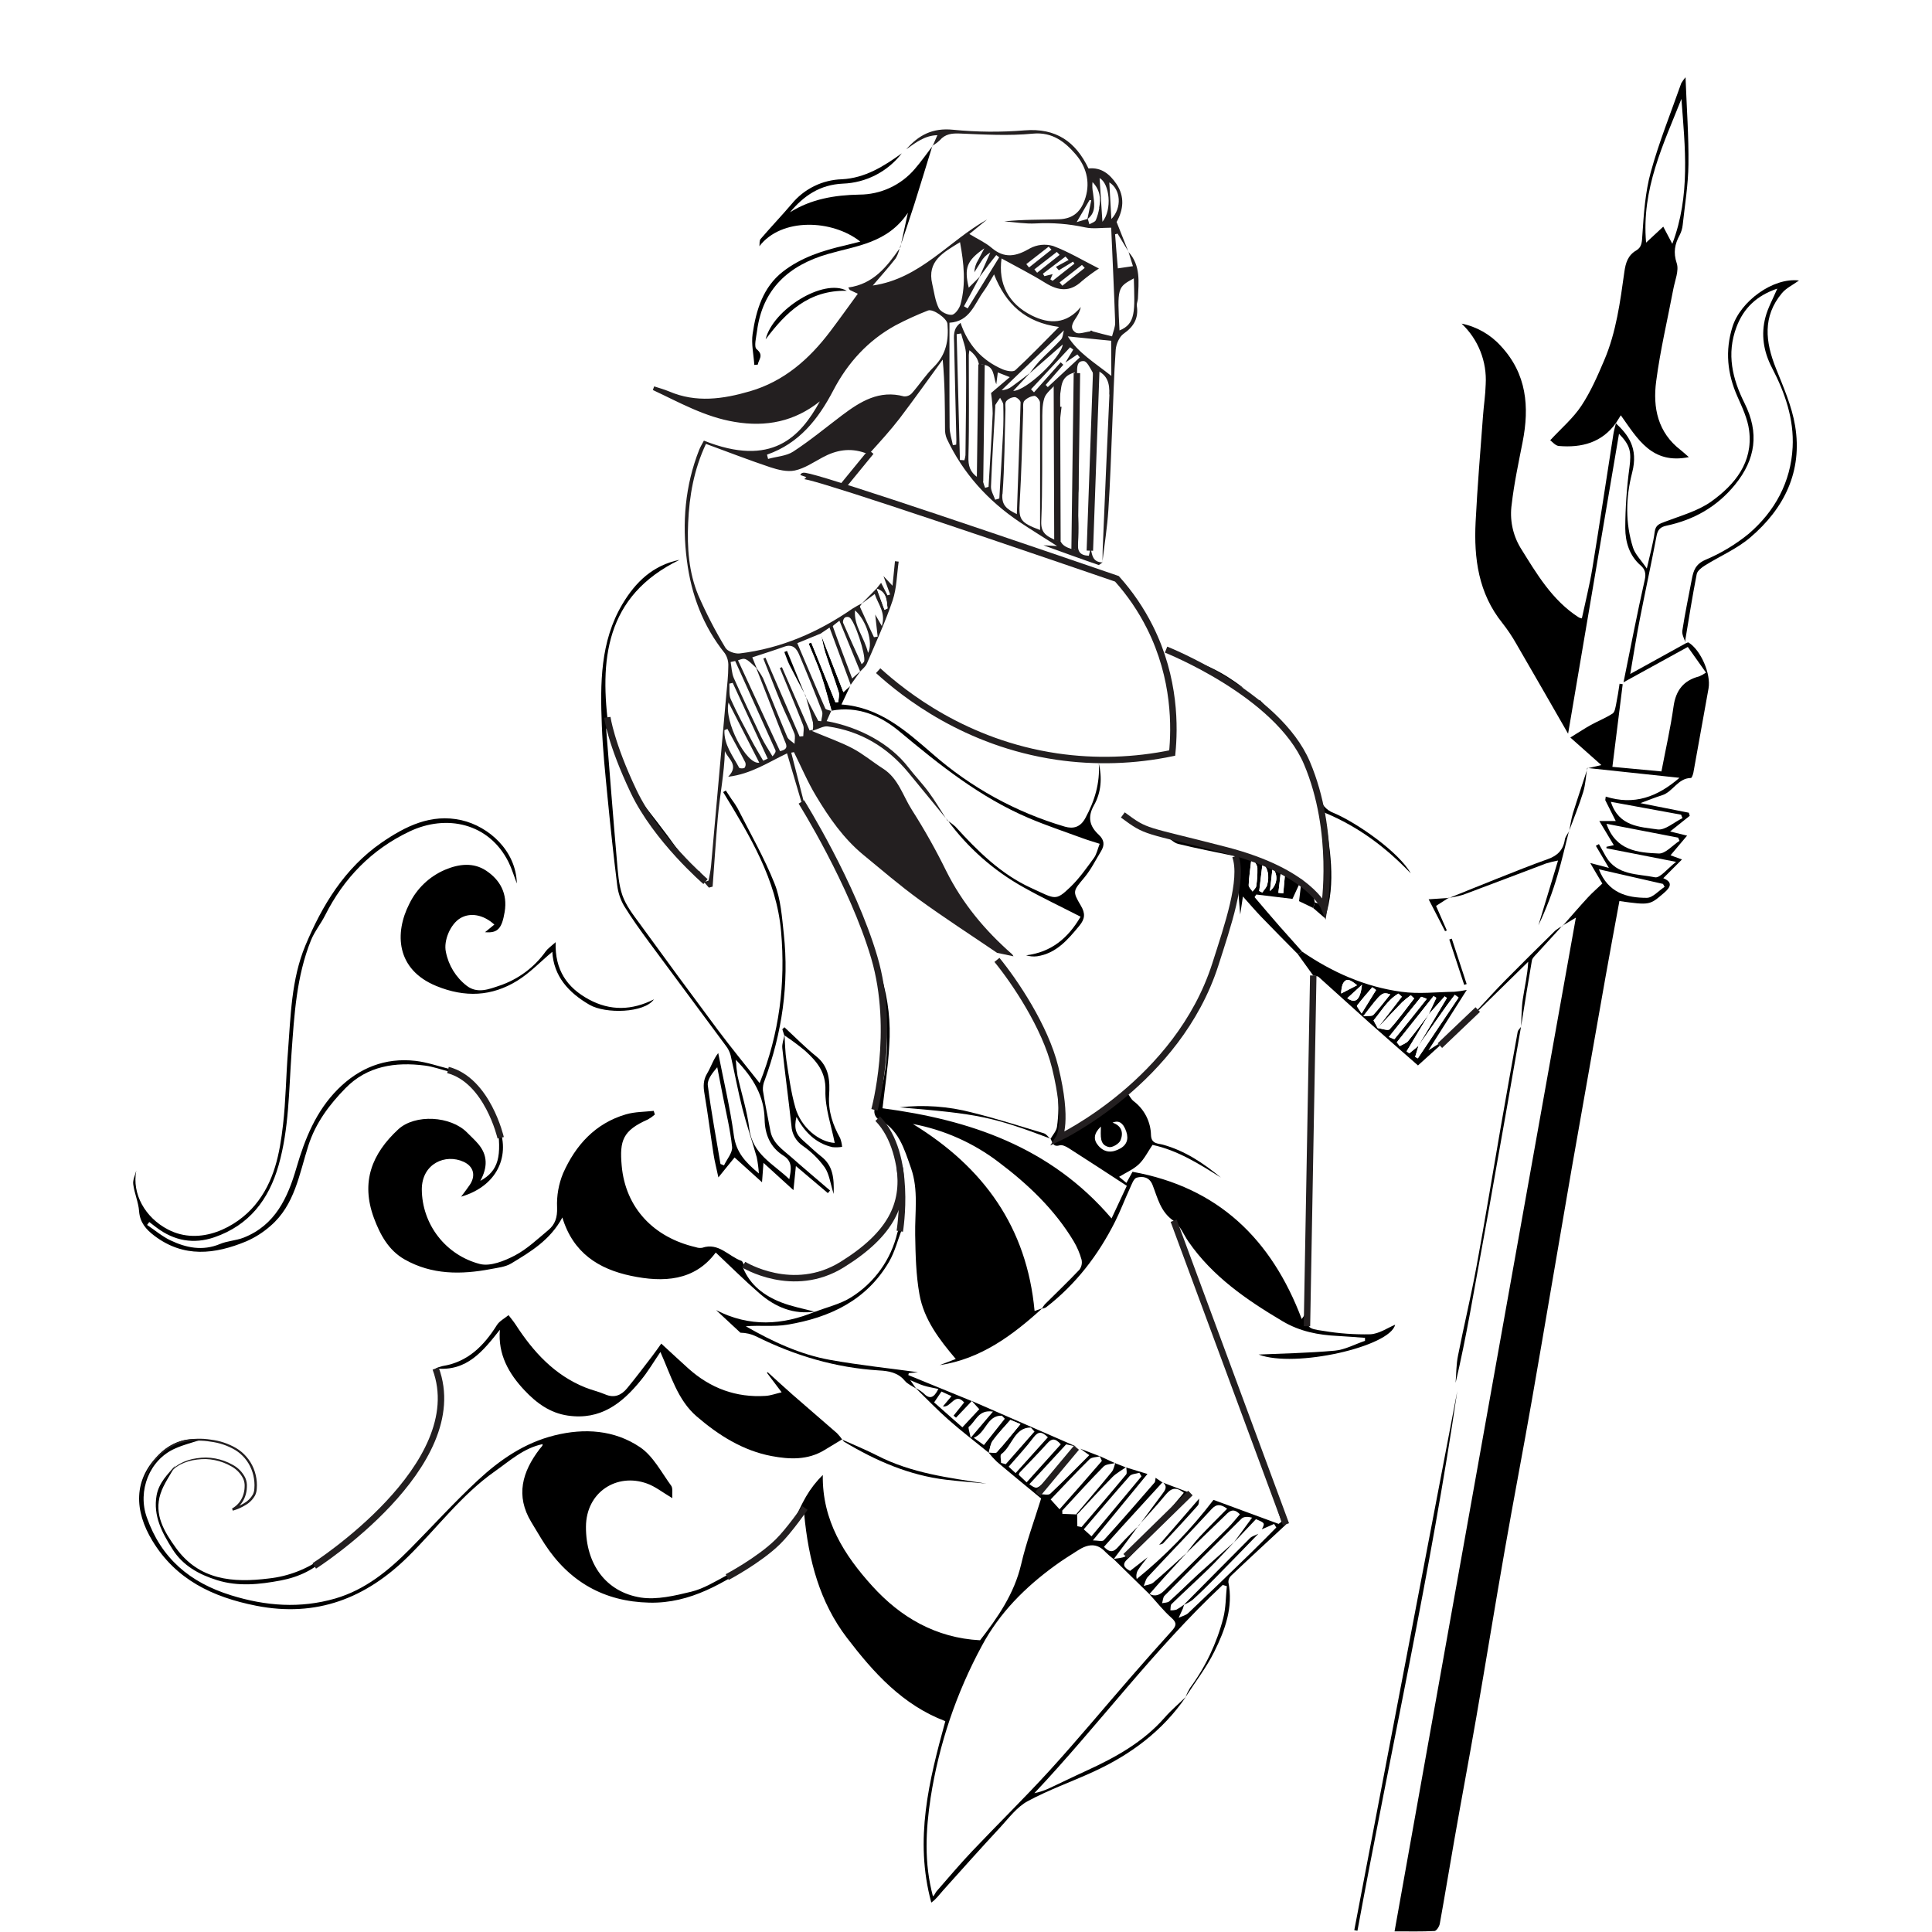 <svg width="300" height="300" viewBox="0 0 300 300" fill="none" xmlns="http://www.w3.org/2000/svg">
<rect width="300" height="300" fill="white"/>
<g clip-path="url(#clip0_358_258)">
<path d="M250.897 65.709C252.778 67.481 254.442 69.519 253.441 73.387C252.439 77.254 252.359 81.187 253.57 85.028C253.905 86.087 254.827 86.963 255.718 88.286C256.221 86.03 256.72 84.334 256.937 82.604C257.074 81.522 257.656 81.351 258.49 81.031C260.947 80.086 263.624 79.373 265.726 77.876C269.382 75.254 272.227 71.805 271.606 66.856C271.381 65.042 270.536 63.274 269.782 61.567C268.217 58.027 267.847 54.491 269.02 50.737C270.258 46.786 275.323 43.059 279.348 43.555C278.373 44.26 277.357 44.732 276.705 45.51C273.659 49.152 274.123 53.096 275.765 57.196C276.93 60.107 278.236 63.06 278.743 66.113C279.92 73.189 277.063 78.969 271.758 83.477C269.687 85.241 267.063 86.354 264.725 87.817C264.214 88.137 263.563 88.64 263.464 89.151C262.794 92.58 262.249 96.01 261.678 99.469C261.685 99.63 261.719 99.788 261.777 99.938C261.579 99.264 261.137 98.559 261.232 97.934C261.636 95.266 262.207 92.599 262.706 89.932C262.95 88.621 263.274 87.619 264.785 86.944C267.228 85.918 269.509 84.545 271.56 82.867C275.601 79.388 278.076 74.865 278.358 69.466C278.587 65.057 277.17 60.98 275.152 57.112C273.845 54.605 273.419 51.964 274.139 49.248C274.519 47.8 275.281 46.451 275.978 44.816C272.825 45.887 270.772 47.784 269.641 50.779C268.064 54.971 269.009 58.842 270.898 62.618C273.183 67.191 272.642 71.291 269.409 75.269C266.61 78.699 263.034 80.718 258.78 81.625C257.809 81.831 257.413 82.242 257.23 83.222C256.407 87.566 255.459 91.883 254.614 96.223C254.084 98.94 253.658 101.679 253.144 104.652L261.75 99.9C261.903 99.85 262.108 99.713 262.196 99.767C264.1 100.948 265.707 104.648 265.3 106.904C264.515 111.255 263.742 115.614 262.95 119.966C262.893 120.271 262.702 120.8 262.569 120.804C260.532 120.827 259.781 122.965 258.06 123.494C257.062 123.799 256.095 124.203 254.72 124.71L262.242 126.2C262.287 126.36 262.333 126.52 262.382 126.68L259.336 129.111L261.971 129.759L259.397 132.807L261.175 133.459L258.273 136.366C259.713 136.961 259.5 137.704 258.384 138.652C256.16 140.558 256.19 140.577 251.46 139.918C250.733 143.873 249.99 147.836 249.286 151.806C247.534 161.668 245.792 171.533 244.061 181.402C241.985 193.355 239.982 205.32 237.895 217.27C236.532 225.066 235.031 232.839 233.668 240.636C232.145 249.304 230.743 257.992 229.239 266.661C228.131 273.047 226.927 279.415 225.811 285.793C225.05 290.103 224.349 294.42 223.568 298.726C223.492 299.153 223.05 299.831 222.75 299.846C220.769 299.949 218.778 299.9 216.546 299.9C225.93 247.441 235.271 195.204 244.701 142.49L242.61 143.743L242.64 143.778C243.943 142.303 245.222 140.813 246.551 139.369C247.256 138.607 248.048 137.925 248.81 137.197C248.212 136.179 247.667 135.292 246.925 134.004L249.827 134.766C249.122 133.569 248.459 132.457 247.801 131.336L248.28 131.07C248.661 131.717 248.993 132.369 249.366 133.009C251.087 135.955 254.317 135.676 256.982 136.225C257.771 136.389 258.909 134.869 260.265 133.832L249.45 131.717C249.45 131.641 249.45 131.565 249.45 131.489L250.592 131.241C249.884 130.06 249.194 128.905 248.341 127.488H250.893C250.31 126.345 249.788 125.285 249.263 124.245C249.29 124.062 249.312 123.864 249.339 123.696C253.753 125.08 257.336 123.761 260.787 120.778C255.775 120.24 251.129 119.741 246.487 119.253L246.532 119.295L248.654 118.8L243.84 114.521C245.321 113.61 246.167 113.046 247.05 112.558C248.159 111.953 249.335 111.488 250.402 110.798C250.756 110.565 250.843 109.845 250.954 109.327C251.167 108.279 251.335 107.22 251.487 106.168L251.971 106.244C251.445 110.436 250.923 114.65 250.371 119.074L257.988 119.787C258.628 116.415 259.393 113.084 259.865 109.716C260.216 107.197 261.411 105.661 263.845 105.029C264.217 104.87 264.572 104.674 264.904 104.442L262.082 100.456L252.1 105.947C253.216 100.46 254.225 95.209 255.402 90C255.627 89.002 255.402 88.37 254.785 87.825C252.995 86.281 252.386 84.155 252.37 82.014C252.38 78.859 252.598 75.709 253.022 72.583C253.326 70.167 253.182 69.188 251.399 67.355L243.493 113.93C240.702 109.079 238.086 104.492 235.427 99.93C234.797 98.819 234.084 97.757 233.295 96.753C229.57 92.13 228.85 86.701 229.132 81.053C229.406 75.574 229.871 70.106 230.275 64.634C230.393 62.977 230.656 61.327 230.698 59.681C230.801 57.93 230.52 56.178 229.873 54.549C229.226 52.919 228.23 51.452 226.954 50.25C229.305 50.724 231.441 51.943 233.047 53.725C237.073 58.046 237.511 63.16 236.429 68.643C235.801 71.847 235.111 75.052 234.738 78.291C234.401 80.621 234.873 82.996 236.075 85.02C238.596 89.067 241.003 93.213 245.169 95.884C245.317 95.948 245.471 95.995 245.63 96.025C246.182 93.438 246.829 90.877 247.256 88.282C248.398 81.339 249.43 74.377 250.523 67.427C250.615 66.837 250.794 66.257 250.935 65.674L250.897 65.709ZM249.453 127.918C250.916 132.11 254.336 132.388 257.557 132.533C258.605 132.582 259.713 131.26 260.794 130.563L260.577 130.067L249.453 127.918ZM250.131 124.508C251.377 128.364 254.644 128.391 257.367 128.791C258.551 128.966 259.949 127.671 261.251 127.042L261.042 126.505L250.131 124.508ZM248.273 134.983C249.708 138.652 252.603 139.415 255.707 139.415C256.628 139.415 257.557 138.309 258.483 137.711L258.231 137.254L248.273 134.983Z" fill="black"/>
<path d="M202.981 203.609C202.916 206.189 202.939 206.303 205.483 206.658C207.893 207.065 210.336 207.243 212.779 207.187C214.158 207.119 215.491 206.17 216.633 205.705C215.872 209.104 201.05 212.48 195.44 210.331C198.772 210.179 203.038 210.11 207.276 209.729C208.868 209.584 210.399 208.723 211.957 208.205V207.74C210.544 207.641 209.135 207.519 207.726 207.446C204.702 207.298 201.861 206.761 199.157 205.16C193.574 201.845 188.303 198.233 184.541 192.799C183.779 191.702 183.261 190.273 182.237 189.572C180.184 188.169 179.758 186.001 178.962 183.985C178.474 182.755 177.438 182.614 176.509 182.865C176.033 182.991 175.725 183.928 175.439 184.542C174.651 186.245 173.992 188.013 173.154 189.686C170.534 194.895 167.061 199.433 162.403 203.022C162.208 203.12 161.998 203.184 161.782 203.213C161.91 202.978 162.059 202.756 162.228 202.55C164.026 200.759 165.865 199.006 167.609 197.162C167.774 196.942 167.89 196.689 167.947 196.42C168.005 196.15 168.004 195.872 167.944 195.604C167.663 194.596 167.25 193.629 166.714 192.73C163.748 187.8 159.65 183.909 155.103 180.48C151.178 177.477 146.603 175.438 141.747 174.528C152.764 181.261 159.459 190.604 160.648 203.567L161.847 203.152C157.232 207.344 152.326 211.017 145.902 211.981L148.412 211.021C145.864 208.022 143.461 204.882 142.771 200.98C142.231 197.958 142.162 194.834 142.109 191.751C142.044 188.28 142.653 184.759 141.458 181.379C140.41 178.407 139.553 175.259 136.297 173.728C136.102 173.564 135.952 173.352 135.862 173.113C135.772 172.874 135.745 172.616 135.783 172.364C138.422 165.939 137.977 159.366 136.831 152.747C136.831 152.437 136.857 152.127 136.907 151.821C137.931 155.223 138.33 158.783 138.083 162.327C137.916 165.642 137.387 168.938 137.036 172.093C150.441 173.865 163.077 178.03 172.602 189.198L174.971 184.134C171.943 182.164 168.95 180.198 165.93 178.274C165.526 178.014 164.928 177.732 164.536 177.847C163.508 178.152 163.447 177.382 163.138 176.841L163.104 176.879C163.454 176.246 164.029 175.644 164.125 174.974C164.665 171.255 164.163 167.612 163.005 164.053C162.597 162.867 162.255 161.66 161.98 160.437C164.193 165.52 165.332 170.786 164.429 176.711C168.698 175.107 171.81 172.139 175.016 169.643C175.397 170.169 175.637 170.691 176.041 170.996C176.861 171.616 177.529 172.415 177.994 173.332C178.459 174.249 178.709 175.26 178.726 176.288C178.794 177.652 179.822 177.534 180.576 177.744C184.004 178.689 186.875 180.621 189.587 182.854C186.228 180.75 182.884 178.624 178.962 177.778C178.234 178.845 177.693 179.973 176.844 180.781C175.995 181.589 174.837 182.08 173.771 182.736L174.913 183.677L175.854 181.954C189.153 184.351 197.447 192.41 202.131 204.817M170.945 174.928C169.822 176.014 169.742 176.959 170.542 177.892C171.528 179.036 172.724 179.036 173.969 178.327C175.214 177.618 175.26 176.49 174.731 175.317C174.369 174.494 173.82 173.88 172.754 174.326C174.22 174.814 174.464 175.942 173.992 177.069C173.771 177.599 172.743 178.213 172.217 178.117C170.679 177.801 170.945 176.376 170.945 174.928Z" fill="black"/>
<path d="M174.834 227.859L178.177 228.876L169.704 239.191C170.412 239.191 171.17 239.412 171.406 239.157C174.072 236.219 176.681 233.209 179.286 230.206C179.4 230.077 179.369 229.825 179.442 229.471L180.497 230.187L180.527 230.153C178.455 232.424 176.384 234.694 174.312 236.962C173.333 238.037 172.377 239.126 171.425 240.19C172.64 241.493 173.242 240.643 173.943 239.858C174.872 238.822 175.885 237.858 176.864 236.863L176.833 236.833C176.452 237.351 176.09 237.869 175.71 238.38C174.784 239.626 173.859 240.864 172.93 242.106C172.49 241.769 172.072 241.405 171.677 241.016C170.328 239.523 168.885 239.774 167.392 240.734C166.189 241.497 164.966 242.259 163.809 243.108C159.185 246.465 155.202 250.455 152.487 255.515C148.496 262.876 145.798 270.867 144.508 279.14C143.747 284.174 143.472 289.234 144.866 294.454C145.137 294.279 145.217 293.936 145.418 293.692C147.243 291.604 149.033 289.478 150.94 287.466C154.943 283.24 159.113 279.171 163.028 274.872C167.316 270.163 171.383 265.259 175.565 260.454C177.675 258.028 179.807 255.621 181.963 253.233C182.637 252.471 182.804 252.013 181.906 251.217C180.638 250.097 179.579 248.736 178.429 247.479C179.381 248.012 180.12 247.65 180.817 246.961C184.107 243.714 187.412 240.483 190.695 237.225C191.35 236.577 191.914 235.842 192.527 235.141C191.385 233.94 190.726 234.863 190.082 235.476C188.102 237.381 186.156 239.286 184.194 241.192C184.876 240.346 185.508 239.458 186.247 238.669C187.63 237.195 189.073 235.773 190.554 234.268C189.557 233.575 188.921 233.479 188.121 234.344C184.857 237.888 181.502 241.352 178.219 244.88C177.892 245.227 177.8 245.799 177.599 246.263C178.105 246.096 178.718 246.054 179.095 245.734C180.851 244.24 182.545 242.685 184.259 241.131C183.117 242.377 181.974 243.619 180.832 244.873C180.04 245.749 179.263 246.641 178.478 247.54L172.907 242.08C173.539 241.954 174.232 241.95 174.784 241.668C175.513 241.234 176.206 240.742 176.856 240.197L176.825 240.17C176.25 240.803 175.725 241.485 175.096 242.076C174.179 242.91 174.518 243.409 175.477 243.928L178.196 241.82C177.701 242.464 177.168 243.085 176.726 243.764C176.596 243.974 176.51 244.208 176.473 244.452C176.437 244.697 176.45 244.946 176.513 245.185C180.961 241.579 184.962 237.455 188.433 232.9L198.544 236.627L198.99 236.295C197.916 232.962 196.841 229.627 195.764 226.289L195.726 226.327C195.932 226.449 196.267 226.529 196.328 226.708C197.47 230.031 198.571 233.369 199.69 236.722C196.868 239.344 193.978 242 191.152 244.686C191.018 244.812 190.913 244.964 190.842 245.134C190.771 245.303 190.737 245.485 190.741 245.669C191.529 249.575 190.219 253.103 188.563 256.456C187.329 258.948 185.588 261.193 184.073 263.548C184.268 263.047 184.507 262.564 184.785 262.104C187.188 258.842 188.944 255.149 189.956 251.225C190.356 249.636 190.337 247.944 190.501 246.298L189.861 246.111C179.228 256.064 170.61 267.831 160.617 278.443C161.413 278.282 162.187 278.026 162.921 277.681C164.826 276.797 166.707 275.863 168.634 274.987C173.181 272.906 177.511 270.528 180.87 266.684C181.868 265.541 183.048 264.55 184.145 263.487C180.5 268.821 175.515 272.498 169.715 275.147C166.345 276.69 162.822 277.932 159.574 279.689C157.933 280.577 156.687 282.249 155.385 283.671C152.369 286.921 149.413 290.225 146.454 293.525C145.872 294.172 145.38 294.9 144.611 295.43C141.945 285.633 144.268 276.442 146.789 267.263C140.152 264.752 135.631 259.714 131.503 254.307C127.314 248.809 125.547 242.354 124.861 234.977L122.34 238.14L121.959 237.785C122.442 237.217 122.888 236.617 123.292 235.99C123.959 234.809 124.477 233.544 125.166 232.378C125.88 231.153 126.754 230.028 127.763 229.033C127.653 236.116 131.099 241.485 135.456 246.29C139.813 251.095 145.281 254.338 152.186 254.7C154.897 251.194 157.491 247.509 158.568 242.887C159.364 239.458 160.598 236.139 161.665 232.683C159.288 230.713 157.019 228.872 154.783 226.967C154.316 226.518 153.88 226.037 153.481 225.527C153.926 225.527 154.581 225.721 154.787 225.5C156.032 224.144 157.171 222.696 158.466 221.137L156.908 220.489C155.937 221.61 154.973 222.6 154.17 223.705C153.789 224.216 153.74 224.952 153.542 225.588C151.447 223.885 149.303 222.242 147.281 220.459C145.51 218.904 143.884 217.19 142.189 215.543C142.61 215.75 143.005 216.006 143.366 216.306C144.325 217.312 144.996 217.129 145.708 215.677C144.87 215.49 144.158 215.38 143.476 215.17C142.795 214.96 142.219 214.671 141.344 214.313L142.246 215.608C141.652 215.227 140.921 214.926 140.491 214.4C139.424 213.101 137.939 212.876 136.484 212.8C129.744 212.381 123.433 210.514 117.408 207.511C116.648 207.145 115.815 206.951 114.971 206.943L111.193 203.43C116.373 206.097 121.476 205.789 126.617 203.655L126.575 203.689C128.453 202.958 130.498 202.5 132.166 201.445C135.782 199.185 138.36 195.587 139.337 191.435C139.406 191.229 139.49 191.03 139.588 190.836L140.011 190.985C139.375 192.631 138.941 194.395 138.065 195.901C134.557 201.932 128.83 204.607 122.26 205.697C120.177 206.044 117.987 205.754 115.809 205.945C119.964 208.319 124.252 210.338 128.94 211.173C133.628 212.007 138.305 212.491 142.539 213.078L141.115 213.223L141.043 213.524L150.899 217.559L148.45 220.135L148.069 219.823L149.714 217.773C148.244 216.123 147.681 218.634 146.416 218.386C146.885 217.83 147.281 217.357 147.749 216.793L146.192 216.077L145.049 217.765L149.436 221.633L152.064 218.817C151.546 218.249 151.222 217.898 150.902 217.544L167.095 224.605L165.553 224.277L159.84 230.465C160.88 231.227 161.029 231.208 162.053 230.229L166.12 226.369L161.17 231.993C162.011 231.993 162.765 232.226 163.074 231.955C165.111 230.05 167.05 228.049 169.148 225.954L167.746 224.955L170.812 226.137C170.256 226.281 169.529 226.247 169.175 226.598C167.137 228.602 165.191 230.698 163.146 232.835L164.525 234.36C166.81 231.78 168.954 229.356 171.063 226.895C171.151 226.796 170.865 226.373 170.751 226.098L173.177 227.215L173.23 227.169C172.594 227.344 171.757 227.318 171.357 227.726C169.159 229.947 167.069 232.271 164.944 234.565L164.963 235.072L167.16 235.156L167.259 235.251L167.289 236.993L167.948 237.115C170.26 234.405 172.587 231.707 174.86 228.964C175.051 228.735 174.891 228.202 174.895 227.821L174.834 227.859ZM183.871 249.156C183.82 249.36 183.757 249.561 183.684 249.758C183.475 250.245 183.242 250.725 183.022 251.209C183.536 250.962 184.164 250.828 184.545 250.447C187.845 247.323 191.122 244.174 194.374 241.001C195.657 239.759 196.903 238.471 198.182 237.191L197.84 236.638L195.935 237.473C196.438 236.497 196.438 236.497 195.025 235.895L191.598 239.515C192.54 238.227 193.482 236.942 194.424 235.659C193.772 235.487 193.117 235.487 192.786 235.815C188.769 239.77 184.785 243.759 180.832 247.78C180.573 248.039 180.573 248.542 180.451 248.946C180.832 248.855 181.312 248.881 181.567 248.653C183.09 247.292 184.53 245.852 186.038 244.461C187.892 242.765 189.781 241.108 191.651 239.435C190.33 240.83 189.046 242.266 187.675 243.608C185.771 245.463 183.814 247.235 181.917 249.079C181.723 249.266 181.788 249.72 181.734 250.051C182.058 250.067 182.383 250.028 182.694 249.937C183.106 249.708 183.5 249.447 183.871 249.156ZM169.487 238.559L177.248 229.246L176.917 228.693C176.407 228.853 175.721 228.857 175.416 229.196C173.013 231.902 170.683 234.672 168.287 237.473L169.487 238.559ZM159.414 230.176C161.272 228.11 163.013 226.178 164.719 224.277C163.82 223.248 163.276 223.385 162.636 224.102C161.234 225.66 159.76 227.15 158.321 228.674C158.259 228.778 158.214 228.892 158.188 229.01L159.414 230.176ZM157.704 228.743L162.716 223.176C161.718 222.208 161.192 222.299 160.507 223.176C159.319 224.75 157.967 226.198 156.626 227.748L157.704 228.743ZM155.446 227.158L156.173 227.36L160.636 222.292L160.073 221.663C157.491 221.633 157.152 224.601 155.476 225.794C155.255 225.954 155.446 226.693 155.446 227.162V227.158ZM152.78 224.388C153.903 222.97 154.962 221.636 156.025 220.303L155.579 219.83C153.26 219.727 153.111 222.517 151.203 223.26L152.78 224.388ZM154.189 219.194C151.881 218.836 151.504 220.749 150.445 221.541C150.278 221.667 150.575 222.414 150.727 223.267L154.189 219.194Z" fill="black"/>
<path d="M115.379 196.861C116.498 199.597 118.692 201.209 121.308 202.234C122.995 202.893 124.808 203.221 126.571 203.693L126.617 203.655C123.254 204.177 120.406 202.977 117.938 200.843C115.611 198.827 113.433 196.651 111.14 194.491C107.857 198.93 103.005 199.166 97.986 198.111C92.967 197.055 88.98 194.552 87.323 189.049C85.449 192.555 82.372 194.384 79.379 196.19C78.476 196.735 77.288 196.853 76.214 197.059C71.602 197.939 67.048 197.962 62.824 195.562C60.326 194.144 59.016 191.698 58.06 189.126C55.977 183.479 57.797 179.119 61.826 175.378C64.447 172.943 70.01 173.282 72.539 175.869C73.118 176.464 73.743 177.012 74.276 177.652C75.738 179.379 75.734 181.269 74.58 183.368C77.41 181.802 77.989 179.6 77.159 174.322C79.367 178.685 77.772 184.008 71.602 185.822C72.17 185.06 72.581 184.526 72.951 183.978C73.906 182.556 73.556 181.124 71.998 180.407C69.165 179.104 65.524 180.678 65.498 184.656C65.507 187.319 66.397 189.903 68.03 192.005C69.663 194.107 71.947 195.608 74.523 196.274C76.13 196.682 78.301 195.809 79.923 194.963C81.828 193.969 83.465 192.403 85.148 191.004C86.211 190.124 86.558 189.019 86.504 187.514C86.422 185.688 86.742 183.867 87.441 182.179C89.376 177.816 92.438 174.429 97.198 173.034C98.573 172.634 100.069 172.653 101.509 172.497L101.684 173.065C101.354 173.355 100.994 173.611 100.61 173.827C96.703 175.549 96.189 177.1 96.535 180.994C97.118 187.571 101.513 192.159 108.051 193.664C108.367 193.779 108.707 193.811 109.038 193.755C111.593 192.887 113.113 195.07 115.131 195.79C115.291 195.847 115.367 196.141 115.481 196.32C115.436 196.529 115.405 196.697 115.379 196.861Z" fill="black"/>
<path d="M104.399 232.633C102.846 231.715 101.715 230.793 100.42 230.347C95.8 228.697 91.013 231.658 90.987 237.076C90.96 242.861 94.068 247.201 99.498 248.066C102.008 248.447 104.784 247.78 107.336 247.159C109.24 246.698 110.992 245.608 112.747 244.674C114.503 243.741 116.175 242.666 118.105 241.519C117.858 241.923 117.77 242.243 117.565 242.381C112.443 245.741 107.259 249.018 100.808 248.858C93.82 248.698 88.401 245.619 84.581 239.759C83.858 238.646 83.191 237.473 82.502 236.356C80.011 232.241 81.1 228.533 83.793 225.009C83.926 224.833 84.078 224.673 84.212 224.502C84.241 224.417 84.26 224.329 84.269 224.239C81.302 224.852 79.169 226.834 76.858 228.457C71.633 232.134 67.851 237.286 63.358 241.718C56.819 248.165 49.149 251.187 39.777 249.338C33.021 248.005 27.297 245.273 23.652 239.233C20.899 234.676 20.545 229.722 24.913 225.634C26.627 224.022 28.843 223.168 31.208 223.561C29.932 223.987 28.515 224.323 27.198 224.921C23.184 226.674 21.325 231.506 22.803 235.64C25.05 241.992 29.487 245.734 35.877 247.715C41.288 249.396 46.609 249.784 52.039 248.222C56.697 246.869 60.334 243.886 63.681 240.506C67.189 236.958 70.536 233.266 74.192 229.863C77.62 226.681 81.428 224.048 86.104 222.886C90.781 221.724 95.408 222.044 99.376 224.715C101.418 226.087 102.697 228.617 104.22 230.698C104.51 231.094 104.342 231.826 104.399 232.633Z" fill="black"/>
<path d="M250.946 65.655C248.745 68.738 245.596 69.553 242.05 69.252C241.517 69.206 241.03 68.585 240.717 68.364C242.458 66.478 244.289 64.935 245.569 62.988C247.016 60.804 248.083 58.339 249.115 55.912C250.977 51.541 251.579 46.858 252.234 42.194C252.428 40.822 252.778 39.641 254.084 38.883C254.968 38.368 254.956 37.538 255.025 36.516C255.246 33.236 255.463 29.882 256.327 26.731C257.611 22.052 259.45 17.521 261.061 12.93C261.257 12.599 261.48 12.286 261.728 11.992C261.91 16.835 262.234 21.183 262.181 25.523C262.147 28.659 261.629 31.791 261.29 34.92C261.235 35.471 261.076 36.006 260.821 36.497C260.06 37.907 259.801 39.191 260.36 40.872C260.741 42.015 260.086 43.539 259.835 44.873C258.932 49.655 257.794 54.399 257.169 59.219C256.628 63.3 257.417 67.175 261.004 69.911C261.339 70.17 261.644 70.464 262.242 70.982C256.495 72.148 254.282 68.139 251.678 64.485C251.358 65 251.137 65.35 250.916 65.701L250.946 65.655ZM261.088 15.357C258.3 22.433 254.869 29.315 255.604 37.675L258.27 35.194L259.675 37.861C262.512 30.374 261.655 22.863 261.088 15.353V15.357Z" fill="black"/>
<path d="M130.779 223.496C129.861 224.052 128.944 224.597 128.033 225.157C125.444 226.746 122.607 226.621 119.83 226.099C115.356 225.26 111.57 222.856 108.192 219.952C105.214 217.395 104.178 213.574 102.548 209.938C101.524 211.436 100.618 212.987 99.502 214.339C96.604 217.91 93.256 220.547 88.195 219.815C85.381 219.411 83.282 217.834 81.458 215.902C79.002 213.303 77.292 210.304 77.623 206.479C75.045 209.736 72.516 213.021 67.642 212.488C67.985 212.336 68.34 212.215 68.704 212.126C72.65 211.493 75.136 208.974 77.155 205.762C77.558 205.122 78.35 204.722 78.964 204.215C79.344 204.714 79.748 205.191 80.087 205.713C82.818 209.923 86.1 213.524 90.884 215.448C91.897 215.856 92.978 216.092 93.98 216.523C95.404 217.136 96.497 216.637 97.373 215.574C98.706 213.962 99.963 212.282 101.242 210.62C101.707 210.018 102.137 209.39 102.682 208.635C104.167 209.999 105.507 211.253 106.871 212.48C110.298 215.559 114.289 217.053 118.905 216.752C119.667 216.702 120.428 216.416 121.373 216.195L119.088 213.166L119.206 213.071C120.501 214.244 121.784 215.437 123.098 216.588C125.383 218.581 127.668 220.543 129.953 222.532C130.251 222.837 130.523 223.166 130.768 223.515L130.779 223.496Z" fill="black"/>
<path d="M76.763 143.568C75.038 141.994 72.985 141.662 71.458 142.588C69.931 143.514 68.857 146.064 69.234 147.797C69.636 149.889 70.785 151.762 72.467 153.067C74.124 154.344 75.94 153.597 77.521 153.067C80.44 152.094 82.974 150.216 84.756 147.706C85.061 147.287 85.518 146.986 86.28 146.3C86.139 150.64 88.073 153.361 91.413 155.178C94.753 156.996 98.116 156.912 101.543 155.178C100.054 157.308 94.033 157.464 91.546 156.028C88.252 154.123 85.971 151.566 85.762 147.797C83.934 149.321 82.285 151.078 80.304 152.297C76.344 154.732 72.208 154.923 67.768 153.113C61.453 150.533 61.267 144.837 63.552 140.359C64.7 137.983 66.668 136.102 69.093 135.063C71.283 134.133 73.522 133.897 75.472 135.185C77.654 136.629 78.842 138.759 78.362 141.613C77.939 144.12 77.33 144.936 75.316 144.749L76.763 143.568Z" fill="black"/>
<path d="M139.816 38.372C140.163 36.776 140.51 35.179 140.978 33.037C137.806 37.774 132.981 38.159 128.563 39.439C122.496 41.192 118.406 44.846 117.549 51.411C117.424 52.368 117.039 53.854 117.488 54.22C118.669 55.184 117.778 55.835 117.667 56.617L117.13 56.666C117.024 55.05 116.639 53.401 116.868 51.834C117.405 48.173 118.479 44.595 121.537 42.202C124.366 39.984 127.778 38.89 131.267 38.098C132.006 37.926 132.741 37.717 133.59 37.515C129.214 34.059 121.335 33.769 117.919 38.231C117.972 37.85 117.892 37.358 118.102 37.115C119.678 35.278 121.35 33.525 122.919 31.685C123.87 30.521 125.059 29.575 126.406 28.911C127.754 28.247 129.228 27.881 130.73 27.836C134.317 27.653 137.227 25.832 140.026 23.808C138.941 25.216 137.56 26.368 135.98 27.181C134.401 27.995 132.661 28.45 130.886 28.514C127.321 28.678 124.831 30.381 122.668 32.961C125.977 30.9 129.584 30.294 133.434 30.218C135.07 30.215 136.687 29.859 138.174 29.173C139.66 28.487 140.98 27.488 142.044 26.243C143.031 25.1 143.895 23.862 144.817 22.665L144.782 22.639C143.842 25.687 142.916 28.735 141.953 31.784C141.256 33.979 140.498 36.154 139.771 38.342L139.816 38.372Z" fill="black"/>
<path d="M123.586 181.062C123.445 182.4 123.338 183.402 123.205 184.804L118.551 180.567L118.326 183.581L114.065 179.733C113.303 180.647 112.576 181.565 111.552 182.827C111.243 181.379 110.957 180.285 110.79 179.176C110.306 176.059 109.918 172.927 109.388 169.818C109.194 168.675 109.187 167.714 109.807 166.678C110.428 165.642 110.737 164.533 111.525 163.515C112.355 167.779 113.376 172.02 113.955 176.318C114.301 178.91 115.729 180.464 117.839 182.213C117.782 181.365 117.67 180.521 117.504 179.687C116.788 177.157 115.923 174.669 115.276 172.123C114.579 169.391 114.084 166.606 113.448 163.854C113.306 163.328 113.06 162.836 112.725 162.406C108.741 157.011 104.727 151.642 100.747 146.242C99.403 144.417 98.082 142.581 96.893 140.645C96.328 139.661 95.969 138.572 95.838 137.444C95.275 132.936 94.791 128.421 94.35 123.902C93.988 120.148 93.588 116.391 93.451 112.627C93.203 106.149 93.177 99.629 96.669 93.772C98.695 90.374 101.395 87.76 105.515 86.933C93.95 92.557 93.043 102.51 94.578 113.514L94.231 112.996C94.197 113.095 94.125 113.191 94.132 113.282C94.677 120.068 95.203 126.859 95.793 133.641C95.953 135.459 96.059 137.353 96.653 139.045C97.21 140.618 98.302 142.028 99.319 143.407C103.326 148.93 107.366 154.425 111.441 159.892C113.52 162.669 115.725 165.352 117.957 168.183C121.042 160.456 121.982 152.659 121.289 144.669C120.585 136.545 116.407 129.77 112.29 122.995L112.705 122.751C113.003 123.201 113.296 123.65 113.593 124.096C113.927 124.536 114.234 124.997 114.511 125.475C116.476 129.366 118.669 133.173 120.276 137.208C121.24 139.62 121.419 142.382 121.708 145.016C122.55 152.816 121.434 160.387 118.742 167.741C118.524 168.242 118.429 168.789 118.467 169.334C118.791 171.407 119.229 173.457 119.61 175.526C119.953 177.534 121.564 178.525 122.912 179.717C124.881 181.459 126.895 183.147 128.891 184.862L128.552 185.269L123.586 181.062ZM114.259 164.563C114.304 165.386 114.39 166.207 114.518 167.021C115.124 169.768 116.015 172.478 116.35 175.255C116.834 179.256 120.132 180.754 122.561 183.105C122.82 181.703 123.152 180.384 121.659 179.454C119.602 178.17 118.78 176.17 118.73 173.826C118.658 170.241 117.02 167.402 114.259 164.563ZM111.875 180.742L112.424 180.96C112.869 179.999 113.768 178.993 113.677 178.087C113.402 175.419 112.744 172.752 112.229 170.111C111.948 168.648 111.658 167.181 111.373 165.718C110.588 166.644 109.796 167.65 109.91 168.541C110.428 172.619 111.197 176.669 111.875 180.735V180.742Z" fill="black"/>
<path d="M21.162 181.764C20.465 185.399 22.532 189.061 26.07 190.909C31.086 193.538 36.76 190.528 39.567 187.152C42.614 183.513 43.436 179.1 43.95 174.634C44.384 170.889 44.407 167.097 44.712 163.332C45.139 157.754 45.234 152.057 47.416 146.826C50.021 140.58 53.509 134.823 59.221 130.863C62.942 128.299 66.941 126.291 71.656 127.358C75.906 128.333 80.129 132.09 80.255 137.185C79.767 135.916 79.451 134.838 78.956 133.847C75.944 127.827 69.352 126.367 63.567 129.122C57.71 131.911 53.403 136.335 50.485 142.127C49.815 143.457 48.836 144.646 48.284 146.018C46.033 151.608 45.698 157.563 45.272 163.477C44.845 169.391 44.891 175.233 43.261 180.948C41.738 186.283 38.691 190.257 33.291 192.121C30.054 193.233 27.072 192.673 24.345 190.646C23.964 190.352 23.584 190.051 23.176 189.754L22.837 190.208C24.037 191.012 25.16 191.976 26.451 192.593C28.907 193.763 31.459 194.296 34.163 193.165C35.306 192.681 36.657 192.643 37.83 192.181C42.747 190.246 44.685 185.97 46.03 181.341C47.343 176.825 49.076 172.531 52.447 169.147C55.752 165.828 59.8 164.194 64.515 164.731C66.328 164.937 68.095 165.573 69.881 166.011L69.782 166.411C68.521 166.087 67.276 165.63 65.996 165.463C61.4 164.86 57.017 165.527 53.661 168.957C51.167 171.506 49.023 174.322 47.873 177.915C46.471 182.286 45.782 187.114 41.997 190.364C40.882 191.349 39.62 192.154 38.257 192.749C33.371 194.78 28.515 195.352 23.945 191.869C22.689 190.913 21.721 189.834 21.596 188.059C21.493 186.664 20.872 185.315 20.693 183.917C20.59 183.235 20.986 182.472 21.162 181.764Z" fill="black"/>
<path d="M132.101 106.347C131.64 107.326 131.175 108.302 130.661 109.395C136.553 109.803 140.628 113.446 144.752 117.016C150.711 122.258 157.745 126.131 165.359 128.364C166.68 128.745 167.769 128.436 168.523 127.049C169.974 124.382 170.831 121.589 170.618 118.506C171.155 120.793 170.999 123.048 169.875 125.034C168.813 126.901 169.22 128.33 170.603 129.606C171.505 130.444 171.543 131.237 170.961 132.19C170.123 133.554 169.411 135.025 168.394 136.244C166.627 138.37 166.49 138.355 167.834 140.63C168.55 141.826 168.489 142.68 167.605 143.747C165.812 145.907 164.037 148.037 161.036 148.491C160.466 148.561 159.887 148.51 159.338 148.342C163.234 147.854 165.838 145.694 167.792 142.345C164.745 140.782 161.809 139.395 158.991 137.81C154.337 135.229 150.296 131.669 147.147 127.377L147.113 127.423C147.558 127.696 147.976 128.011 148.362 128.364C151.79 132.136 155.434 135.756 160.13 137.89C163.885 139.605 163.866 139.974 166.204 137.738C167.59 136.408 168.717 134.792 169.86 133.23C170.286 132.647 170.431 131.858 170.759 131.024C169.7 130.681 168.855 130.441 168.036 130.136C165.26 129.115 162.445 128.177 159.726 127.019C152.201 123.814 145.906 118.788 139.683 113.591C136.739 111.129 133.19 109.575 129.092 110.36L129.134 110.398C128.589 108.511 128.113 106.587 127.485 104.743C126.929 103.108 126.206 101.531 125.558 99.927L125.973 99.774C127.222 102.868 128.474 105.961 129.728 109.053L130.174 109.011C130.197 108.485 130.368 107.913 130.223 107.441C129.576 105.387 128.803 103.371 128.148 101.317C127.839 100.353 127.691 99.336 127.47 98.341L127.409 98.376L130.958 107.471L132.143 106.404L132.101 106.347Z" fill="black"/>
<path d="M202.196 147.767C206.873 150.979 211.98 153.235 217.593 154.001C220.297 154.382 223.1 154.039 225.853 154.001C226.493 153.944 227.129 153.848 227.758 153.715L221.801 163.1L223.367 162.105L223.58 162.368L220.183 165.44C217.692 163.249 215.232 161.115 212.81 158.962C210.125 156.565 207.478 154.13 204.782 151.722C204.557 151.528 204.146 151.539 203.914 151.478L201.515 148.148L202.196 147.767ZM213.918 159.636L217.677 154.763L217.148 154.275C215.445 155.258 214.482 157.026 213.282 158.444L213.926 159.636C214.566 159.712 215.537 160.093 215.788 159.815C217.151 158.31 218.34 156.645 219.596 155.037L219.075 154.538C218.603 154.871 218.153 155.234 217.727 155.624C216.436 156.942 215.179 158.299 213.918 159.636ZM220.202 162.46L224.673 154.965L224.33 154.717L221.824 157.525L223.035 154.946L222.609 154.671L216.896 161.854L217.361 162.441C217.803 162.178 218.359 162.006 218.667 161.633C219.787 160.28 220.819 158.859 221.889 157.464L218.416 163.256L218.835 163.561L220.267 162.391C220.091 162.967 219.92 163.534 219.745 164.117L220.16 164.338L226.489 154.896L225.903 154.477C225.473 155.048 225.027 155.62 224.616 156.195C223.119 158.28 221.672 160.372 220.202 162.46ZM215.662 161.019C216.001 161.145 216.481 161.4 216.546 161.336C218.206 159.324 219.821 157.274 221.554 155.098C221.036 154.919 220.705 154.744 220.659 154.801C218.998 156.828 217.369 158.882 215.662 161.019ZM211.694 157.792C212.456 157.712 213.031 157.826 213.244 157.594C214.173 156.599 214.988 155.506 215.883 154.401C214.581 154.016 214.581 154.016 211.694 157.792ZM211.443 157.369C212.323 155.944 213 154.835 213.682 153.73L213.099 153.299C212.296 154.241 211.466 155.163 210.723 156.15C210.628 156.26 211.047 156.74 211.428 157.369H211.443ZM210.731 152.991C209.668 152.099 208.983 151.756 208.476 152.876C208.342 153.328 208.269 153.796 208.259 154.267L210.731 152.991ZM211.492 152.911L209.207 154.999C210.476 155.891 211.226 155.304 211.489 152.911H211.492Z" fill="black"/>
<path d="M202.196 147.767L201.522 148.148C199.618 146.223 197.714 144.311 195.848 142.367C194.934 141.418 194.081 140.412 192.999 139.208C192.847 140.226 192.736 140.976 192.58 142.013C192.31 138.774 192.066 135.828 191.818 132.952C188.658 132.289 185.794 131.74 182.964 131.046C182.275 130.879 181.7 130.242 181.06 129.819V129.846C184.168 130.578 187.252 131.389 190.379 132.018C194.244 132.78 197.996 133.767 201.233 136.175C201.506 136.327 201.796 136.446 202.097 136.53L200.696 139.578L195.075 138.9L194.808 139.307C196.107 140.832 197.394 142.356 198.704 143.849C199.888 145.172 201.031 146.467 202.196 147.767ZM194.709 133.58L194.282 133.702C194.138 134.948 193.947 136.194 193.902 137.444C193.902 137.764 194.282 138.103 194.511 138.435C194.709 138.149 195.04 137.882 195.082 137.577C195.217 136.646 195.275 135.706 195.254 134.765C195.223 134.365 194.892 133.973 194.709 133.58ZM195.532 138.355L196.008 138.587C196.274 138.183 196.67 137.825 196.769 137.375C197.123 135.988 196.872 134.758 196.042 134.026C195.867 135.569 195.699 136.96 195.532 138.355ZM197.192 138.355C198.414 137.345 198.483 135.76 197.599 134.773L197.192 138.355ZM198.502 138.618L199.264 138.694C199.363 137.622 199.46 136.552 199.557 135.485L198.879 135.421C198.746 136.503 198.632 137.566 198.502 138.652V138.618Z" fill="black"/>
<path d="M210.292 299.713L226.287 215.997C222.167 244.13 215.921 271.862 210.784 299.804L210.292 299.713Z" fill="black"/>
<path d="M121.773 160.753C121.674 160.444 121.579 160.132 121.48 159.823L121.803 159.511C123.456 161.035 125.037 162.651 126.781 164.057C128.803 165.688 128.879 167.928 128.742 170.1C128.586 172.562 129.317 174.673 130.456 176.723C130.621 177.16 130.725 177.617 130.764 178.083C130.269 178.16 129.766 178.176 129.268 178.129C126.64 177.534 124.945 175.766 123.669 173.434C123.266 175.21 123.563 176.128 124.762 177.153C125.688 177.946 126.545 178.822 127.508 179.565C129.351 180.987 129.534 182.926 129.45 185.395C128.932 183.761 128.784 182.347 128.072 181.288C127.137 179.981 125.984 178.845 124.663 177.931C124.146 177.583 123.716 177.119 123.409 176.576C123.101 176.033 122.924 175.425 122.892 174.802C122.455 170.786 121.906 166.8 121.476 162.769C121.403 162.102 121.693 161.393 121.815 160.703C121.91 162.026 121.914 163.371 122.116 164.666C122.496 167.113 122.82 169.597 123.498 171.971C124.385 175.099 127.23 177.348 129.614 177.473C129.096 174.806 128.091 172.04 128.171 169.315C128.255 166.431 126.807 164.8 125.021 163.165C123.984 162.301 122.9 161.496 121.773 160.753Z" fill="black"/>
<path d="M236.189 159.404C235.458 163.601 234.726 167.792 233.992 171.979C233.063 177.262 232.127 182.544 231.185 187.823C230.215 193.223 229.235 198.619 228.245 204.009C227.579 207.584 226.867 211.146 226.025 214.728C226.139 213.307 226.116 211.859 226.406 210.468C227.312 205.857 228.417 201.289 229.27 196.67C230.576 189.598 231.73 182.499 232.964 175.416C233.847 170.35 234.747 165.289 235.664 160.231C235.717 159.934 236.045 159.678 236.212 159.404H236.189Z" fill="black"/>
<path d="M204.165 140.119C204.416 140.188 204.662 140.274 204.9 140.378C205.158 140.55 205.402 140.741 205.631 140.95C207.155 133.851 205.692 127.251 203.906 120.613C204.222 121.585 204.603 122.541 204.839 123.532C204.944 124.147 205.211 124.723 205.613 125.201C206.015 125.679 206.536 126.04 207.124 126.249C210.685 127.754 217.235 132.311 219.063 135.619C215.308 131.698 211.093 128.44 205.681 126.184C206.424 131.656 207.585 136.918 205.738 142.569L203.914 140.999L204.165 140.119Z" fill="black"/>
<path d="M50.984 241.5C48.985 243.703 46.392 244.888 43.562 245.421C40.31 246.031 37.019 246.393 33.725 245.372C30.884 244.488 28.394 243.108 26.79 240.567C25.187 238.025 23.744 235.392 24.319 232.184C24.677 230.24 26.029 228.933 27.244 227.55C26.455 229.006 25.435 230.385 24.928 231.932C23.862 235.19 25.53 237.884 27.32 240.365C30.945 245.376 36.163 245.802 41.738 245.105C44.763 244.776 47.651 243.663 50.116 241.878C50.395 241.724 50.691 241.608 51 241.531L50.984 241.5Z" fill="black"/>
<path d="M243.619 129.092C243.044 131.332 242.541 133.588 241.879 135.802C241.101 138.506 240.1 141.141 238.886 143.678C239.876 140.432 240.862 137.181 241.932 133.619C241.304 133.738 240.682 133.891 240.07 134.076C235.774 135.692 231.49 137.345 227.19 138.942C226.442 139.161 225.678 139.323 224.905 139.426L224.94 139.468C227.495 138.439 230.046 137.395 232.606 136.381C235.165 135.368 237.758 134.32 240.371 133.394C241.867 132.86 242.743 131.961 242.987 130.38C243.052 129.938 243.398 129.538 243.615 129.118L243.619 129.092Z" fill="black"/>
<path d="M236.193 159.408C236.273 157.994 236.25 156.565 236.456 155.17C236.737 153.265 237.194 151.406 237.301 149.34L229.593 156.893L229.467 156.763C230.895 155.239 232.297 153.673 233.767 152.191C236.33 149.592 238.931 147.027 241.536 144.467C241.875 144.201 242.241 143.972 242.629 143.785L242.598 143.75C241.265 145.206 239.932 146.654 238.603 148.117C238.318 148.43 237.937 148.769 237.872 149.142C237.274 152.572 236.73 156.001 236.185 159.431L236.193 159.408Z" fill="black"/>
<path d="M184.842 231.837C183.516 233.27 182.206 234.722 180.854 236.128C179.503 237.534 178.189 238.825 176.829 240.171L176.86 240.201L182.107 233.834C182.675 233.148 183.25 232.47 183.821 231.799C182.477 230.698 181.73 231.22 180.95 232.161C179.628 233.758 178.212 235.282 176.833 236.833L176.863 236.863C178.059 235.247 179.244 233.624 180.455 232.02C180.931 231.395 181.376 230.812 180.527 230.153L180.496 230.187L184.842 231.837Z" fill="black"/>
<path d="M130.749 223.53C132.592 224.365 134.474 225.127 136.271 226.049C141.603 228.777 147.38 229.478 153.184 230.374C151.104 230.18 149.017 230.02 146.938 229.776C141.172 229.094 135.989 226.823 131.065 223.866C130.943 223.789 130.875 223.622 130.779 223.485L130.749 223.53Z" fill="black"/>
<path d="M163.142 176.814C154.025 173.385 151.992 172.981 139.691 171.948C143.453 171.514 147.263 171.786 150.925 172.748C154.68 173.682 158.374 174.852 162.076 175.972C162.476 176.09 162.769 176.547 163.108 176.852L163.142 176.814Z" fill="black"/>
<path d="M118.886 52.692C120.002 48.055 127.878 43.166 131.492 45.151C125.558 45.033 122.055 48.489 118.886 52.692Z" fill="black"/>
<path d="M99.186 124.965C99.517 125.037 99.993 124.999 100.153 125.205C102.518 128.219 104.838 131.267 107.008 134.468C105.523 132.78 104 131.123 102.572 129.389C101.387 127.96 100.321 126.436 99.201 124.95L99.186 124.965Z" fill="black"/>
<path d="M204.165 140.119L203.914 140.992L201.72 139.932C201.861 138.728 201.987 137.646 202.12 136.526C202.709 137.15 203.253 137.816 203.746 138.519C204.009 138.972 204.028 139.582 204.165 140.119Z" fill="black"/>
<path d="M182.861 101.984C186.643 102.689 190.025 104.457 193.121 106.857L182.861 101.984Z" fill="black"/>
<path d="M115.379 196.861C115.406 196.697 115.436 196.529 115.463 196.362C118.822 197.421 122.131 198.823 125.791 197.886C122.123 199.509 118.772 197.989 115.379 196.861Z" fill="black"/>
<path d="M173.139 227.196L174.834 227.859L174.857 227.813C174.152 228.324 173.356 228.743 172.755 229.337C170.869 231.243 169.06 233.251 167.221 235.213L167.122 235.118C168.969 232.927 170.835 230.755 172.644 228.533C172.949 228.152 173.025 227.604 173.192 227.131L173.139 227.196Z" fill="black"/>
<path d="M243.65 129.126C243.844 128.173 243.966 127.202 244.247 126.276C244.967 123.944 245.771 121.631 246.51 119.306L246.46 119.261C246.258 120.511 246.205 121.81 245.832 123.014C245.2 125.076 244.369 127.072 243.619 129.111L243.65 129.126Z" fill="black"/>
<path d="M179.998 239.87L186.209 232.698C186.14 233.079 186.209 233.544 185.984 233.78C184.225 235.766 182.42 237.705 180.607 239.645C180.466 239.786 180.203 239.797 179.998 239.87Z" fill="black"/>
<path d="M224.939 139.414L222.989 140.668C223.545 141.933 224.105 143.209 224.661 144.478L224.391 144.596L221.839 139.643L224.974 139.429L224.939 139.414Z" fill="black"/>
<path d="M99.209 124.934C97.99 122.351 96.77 119.766 95.549 117.18L96.067 116.948C97.11 119.613 98.151 122.28 99.19 124.95L99.209 124.934Z" fill="black"/>
<path d="M225.431 145.755C226.192 148.102 226.963 150.451 227.742 152.8L227.361 152.93C226.6 150.583 225.828 148.234 225.046 145.884L225.431 145.755Z" fill="black"/>
<path d="M199.774 113.747C198.281 112.169 196.79 110.589 195.299 109.007L195.627 108.706L200.075 113.503L199.774 113.747Z" fill="black"/>
<path d="M181.079 129.82C180.367 129.724 179.582 129.789 178.962 129.5C177.713 128.925 176.557 128.166 175.534 127.248C177.37 128.121 179.21 128.99 181.056 129.854L181.079 129.82Z" fill="black"/>
<path d="M195.768 226.293L193.205 219.922L193.666 219.766C194.359 221.948 195.048 224.135 195.734 226.327L195.768 226.293Z" fill="black"/>
<path d="M133.899 143.122L131.438 138.214L131.796 138.042L134.127 143.015L133.899 143.122Z" fill="black"/>
<path d="M189.709 210.186L187.858 205.164L188.284 205.015L189.987 210.094L189.709 210.186Z" fill="black"/>
<path d="M125.113 108.058C125.494 109.434 125.901 110.809 126.255 112.192C126.301 112.564 126.301 112.941 126.255 113.313L125.737 113.435L121.415 103.596L121.091 103.737C122.306 106.686 123.548 109.624 124.705 112.593C124.899 113.095 124.732 113.736 124.732 114.311L124.164 114.364L118.863 102.133L118.532 102.266C119.469 104.621 120.375 106.984 121.343 109.323C121.978 110.847 122.744 112.341 123.349 113.896C123.532 114.361 123.376 114.963 123.372 115.5C122.991 115.138 122.405 114.856 122.23 114.406C120.943 111.4 119.758 108.351 118.494 105.337C118.194 104.765 117.843 104.221 117.447 103.71L117.504 103.771L116.814 102.072C118.521 101.504 120.185 100.978 121.826 100.395C123.106 99.942 123.73 100.723 124.111 101.664C125.342 104.568 126.522 107.489 127.649 110.428C127.817 110.866 127.577 111.457 127.527 111.979L127.074 111.937L125.071 108.077C124.116 105.737 123.159 103.399 122.199 101.062L121.788 101.23C122.062 101.916 122.283 102.632 122.614 103.287C123.422 104.903 124.279 106.477 125.113 108.058Z" fill="white"/>
<path d="M127.47 98.353C127.691 99.347 127.851 100.364 128.148 101.329C128.803 103.382 129.576 105.398 130.223 107.452C130.368 107.924 130.197 108.496 130.174 109.022L129.728 109.064C128.477 105.97 127.225 102.877 125.973 99.785L125.558 99.938C126.206 101.542 126.929 103.119 127.485 104.754C128.114 106.614 128.59 108.523 129.134 110.409C128.799 110.272 128.262 110.226 128.159 109.994C126.693 106.663 125.284 103.314 123.814 99.858L127.47 98.353Z" fill="white"/>
<path d="M117.431 103.718C118.883 107.427 120.332 111.135 121.776 114.844C122.043 115.53 122.637 116.327 121.129 116.635L114.602 102.537C115.744 102.11 115.744 102.11 117.488 103.775L117.431 103.718Z" fill="white"/>
<path d="M114.164 102.64C116.256 107.258 118.34 111.879 120.417 116.502C120.505 116.708 120.36 117.013 119.96 117.439C119.374 116.441 118.719 115.481 118.216 114.441C116.754 111.392 115.318 108.344 113.958 105.296C113.623 104.533 113.616 103.634 113.459 102.796L114.164 102.64Z" fill="white"/>
<path d="M132.139 106.404L130.955 107.471L127.409 98.387L128.822 97.435C129.972 100.548 131.054 103.478 132.139 106.404Z" fill="white"/>
<path d="M118.521 118.121C117.881 117.009 117.203 115.915 116.616 114.78C115.535 112.73 114.43 110.691 113.486 108.58C113.174 107.879 113.326 106.968 113.265 106.153L113.798 106.035C115.611 109.957 117.423 113.879 119.233 117.801L118.521 118.121Z" fill="white"/>
<path d="M117.911 118.43C115.904 118.785 112.404 111.99 113.139 109.087L117.911 118.43Z" fill="white"/>
<path d="M133.815 93.734L135.826 92.245C136.382 93.914 137.574 95.118 136.934 97.225C136.5 96.463 136.225 95.998 135.902 95.43C136.043 96.65 136.172 97.755 136.283 98.86L135.708 98.955C134.976 97.389 134.234 95.83 133.537 94.249C133.484 94.135 133.727 93.868 133.834 93.7L133.815 93.734Z" fill="white"/>
<path d="M133.624 104.225L132.341 105.368C131.301 102.613 130.288 99.957 129.34 97.282C129.298 97.16 129.846 96.832 130.36 96.394C131.484 99.149 132.531 101.729 133.586 104.27L133.624 104.225Z" fill="white"/>
<path d="M133.803 103.146C132.783 100.891 131.819 98.802 130.909 96.691C130.889 96.549 130.902 96.403 130.949 96.267C130.995 96.131 131.073 96.007 131.176 95.906C131.283 95.842 131.406 95.805 131.531 95.799C131.657 95.793 131.782 95.818 131.895 95.872C132.703 96.341 134.493 101.771 134.18 102.731C134.154 102.834 134.043 102.887 133.803 103.146Z" fill="white"/>
<path d="M112.942 113.175C113.875 114.905 114.819 116.605 115.714 118.365C115.771 118.505 115.792 118.657 115.776 118.807C115.76 118.957 115.707 119.101 115.623 119.226C115.459 119.371 114.861 119.341 114.777 119.226C113.795 117.367 112.389 115.648 112.492 113.389L112.942 113.175Z" fill="white"/>
<path d="M134.789 101.39C134.245 98.989 132.546 97.198 132.767 94.786C134.546 96.356 135.631 99.846 134.789 101.39Z" fill="white"/>
<path d="M147.148 127.388L146.87 127.049L147.113 127.43L147.148 127.388Z" fill="#231F20"/>
<path d="M132.139 106.404C132.127 106.377 132.117 106.349 132.108 106.32V106.347L132.139 106.404Z" fill="#231F20"/>
<path d="M127.47 98.353H127.436L127.409 98.372L127.47 98.353Z" fill="#231F20"/>
<path d="M129.092 110.371V110.39L129.146 110.409L129.092 110.371Z" fill="#231F20"/>
<path d="M139.771 38.311C139.74 38.391 139.71 38.475 139.683 38.559L139.816 38.372L139.771 38.311Z" fill="#231F20"/>
<path d="M125.075 108.092L125.181 108.294L125.113 108.058L125.075 108.092Z" fill="#231F20"/>
<path d="M175.23 39.119C174.632 37.595 174.034 36.097 173.386 34.47C174.43 32.615 174.704 30.53 173.341 28.538C172.335 27.059 171.002 25.935 169.022 26.164C167.019 21.972 163.965 19.854 159.102 20.242C155.397 20.546 151.673 20.514 147.974 20.147C144.828 19.827 142.642 20.966 140.715 23.195C142.17 22.155 143.587 21.038 145.559 20.989C145.296 21.591 145.072 22.094 144.851 22.593C145.241 22.361 145.603 22.086 145.932 21.774C146.789 20.795 147.799 20.684 149.067 20.734C152.833 20.886 156.638 21.115 160.37 20.753C163.458 20.452 165.416 22.094 167.034 23.969C168.558 25.737 169.35 28.092 168.558 30.668C167.925 32.775 166.722 33.975 164.437 34.047C161.619 34.135 158.801 34.07 155.948 34.379C157.582 34.497 159.223 34.783 160.846 34.695C163.413 34.554 165.988 34.76 168.5 35.309C169.738 35.579 171.082 35.355 172.545 35.355C172.747 40.038 172.99 45.048 173.162 50.063C173.185 50.779 172.849 51.507 172.678 52.227C171.688 51.98 170.69 51.747 169.708 51.465C169.548 51.419 169.445 51.175 169.258 51.465C168.497 51.545 167.518 51.957 167.023 51.633C165.96 50.947 166.642 50.006 167.179 49.198C167.491 48.737 167.711 48.219 167.826 47.674C165.61 50.341 162.948 50.36 160.21 48.988C156.596 47.171 154.973 44.08 155.518 40.133C157.864 41.428 160.145 42.572 162.301 43.913C164.334 45.174 166.151 45.403 168.013 43.638C168.848 42.937 169.725 42.288 170.641 41.695C168.139 40.43 165.915 39.085 163.523 38.193C162.319 37.84 161.024 37.977 159.92 38.574C157.791 39.824 155.971 40.201 153.949 38.46C153.004 37.652 151.816 37.13 150.521 36.334L153.286 34.082C147.342 37.385 142.916 43.265 135.524 44.336C136.774 42.873 137.973 41.55 139.062 40.144C139.352 39.669 139.558 39.147 139.672 38.601C137.699 41.421 135.616 44.115 131.72 44.644L131.952 45.025L133.201 45.616C131.72 47.643 130.341 49.575 128.909 51.469C125.657 55.771 121.731 59.223 116.441 60.759C112.29 61.971 108.093 62.576 103.908 60.785C103.146 60.462 102.354 60.256 101.577 59.997C101.509 60.187 101.44 60.378 101.375 60.561C105.496 62.489 109.453 64.752 114.091 65.514C118.981 66.341 123.372 65.45 127.306 62.325C124.26 67.877 119.827 72.613 109.301 68.422C109.057 68.894 108.764 69.355 108.566 69.854C106.372 75.406 105.9 81.198 106.661 87.04C107.332 92.317 109.156 97.217 112.553 101.447C112.939 102.036 113.128 102.733 113.09 103.436C113.09 104.926 112.907 106.42 112.774 107.909C111.992 116.755 111.205 125.599 110.413 134.442C110.344 135.204 110.173 135.966 110.032 136.728L109.537 136.911L108.592 135.223L108.169 135.638L110.074 137.829L110.656 137.677C110.919 134.11 111.151 130.54 111.46 126.977C111.757 123.529 112.473 120.118 112.56 116.632C113.036 117.859 114.845 118.792 113.071 120.614C116.651 120.187 119.362 118.327 122.211 116.982C122.972 119.592 123.711 122.065 124.442 124.538L124.804 124.447C124.157 121.922 123.511 119.397 122.866 116.872L123.281 116.792C124.423 119.078 125.402 121.418 126.708 123.586C128.734 126.966 130.985 130.212 134.07 132.75C136.926 135.097 139.736 137.513 142.722 139.685C146.599 142.501 150.628 145.103 154.821 147.954L157.369 148.495C157.316 148.375 157.244 148.264 157.156 148.167C152.947 144.482 149.436 140.276 146.923 135.231C145.331 131.99 143.561 128.84 141.621 125.796C140.205 123.601 139.516 120.873 137.112 119.345C135.528 118.335 134.066 117.1 132.421 116.224C130.562 115.241 128.551 114.547 126.068 113.503C127.139 113.179 127.874 112.707 128.532 112.798C133.632 113.522 137.771 116.003 141.043 119.954C142.992 122.313 144.923 124.683 146.858 127.049C146.005 125.708 145.186 124.336 144.249 123.056C143.244 121.684 142.052 120.454 141.012 119.105C138.255 115.534 133.533 112.92 128.361 111.975C128.601 111.434 128.837 110.912 129.069 110.39C128.734 110.268 128.247 110.219 128.148 110.009C126.682 106.679 125.273 103.329 123.803 99.873L127.424 98.383L128.81 97.45C129.953 100.536 131.023 103.436 132.097 106.336L133.594 104.24C133.948 103.859 134.412 103.501 134.607 103.04C135.993 99.793 137.486 96.562 138.609 93.232C139.245 91.326 139.257 89.227 139.546 87.211L138.971 87.142C138.857 88.32 138.742 89.501 138.59 90.953L137.185 89.452C137.63 90.69 137.924 91.505 138.221 92.321L137.813 92.443C137.501 91.833 137.189 91.22 136.819 90.503L136.092 91.403L133.849 93.689C133.352 93.929 132.869 94.196 132.402 94.489C127.07 98.181 121.297 100.685 114.845 101.466C114.133 101.55 112.968 101.142 112.648 100.593C111.062 97.964 109.651 95.232 108.425 92.416C106.943 88.85 106.688 85.039 106.856 81.183C107.042 76.991 107.735 72.945 109.62 68.928C112.953 70.148 116.239 71.428 119.579 72.545C120.798 72.948 122.226 73.307 123.418 73.059C124.941 72.728 126.32 71.782 127.721 71.028C129.823 69.885 131.967 69.504 134.279 70.316C134.442 70.365 134.615 70.376 134.783 70.346C134.951 70.317 135.109 70.249 135.246 70.148C136.77 68.46 138.293 66.787 139.683 64.985C141.968 61.978 144.158 58.888 146.382 55.84C146.728 59.57 146.717 63.079 146.74 66.585C146.725 67.107 146.818 67.626 147.014 68.109C149.543 73.505 153.408 77.746 158.332 81.065C160.122 82.261 161.958 83.385 164.151 84.788L162.026 84.669C165.073 85.778 167.811 86.777 170.561 87.718C170.702 87.767 170.942 87.497 171.17 87.337L171.204 87.314H171.174C171.494 84.605 171.935 81.899 172.107 79.179C172.396 74.869 172.522 70.552 172.705 66.223C172.876 62.256 172.964 58.282 173.246 54.323C173.31 53.443 173.802 52.288 174.479 51.816C176.071 50.703 176.81 49.411 176.528 47.498C176.475 47.117 176.681 46.736 176.696 46.355C176.802 43.84 177.168 41.242 175.23 39.119ZM168.436 41.604L164.959 44.37L164.536 43.852L168.005 41.139L168.436 41.604ZM165.934 40.369L163.961 41.44C164.109 41.619 164.262 41.794 164.414 41.973L166.623 40.624C166.695 40.727 166.764 40.834 166.836 40.941L163.451 43.608L163.1 43.379L163.458 42.564L162.175 42.884L161.943 42.503L165.45 39.836L165.934 40.369ZM164.106 39.119L164.536 39.58L161.044 42.35L160.617 41.828L164.106 39.119ZM162.837 38.3C162.978 38.456 163.123 38.609 163.268 38.765L159.791 41.531L159.364 41.013L162.837 38.3ZM137.813 94.474L137.345 94.691L136.145 91.403C137.695 91.925 137.672 93.243 137.813 94.474ZM133.837 93.712L135.825 92.237C136.381 93.906 137.573 95.11 136.933 97.217C136.499 96.455 136.225 95.99 135.901 95.423C136.042 96.642 136.168 97.747 136.282 98.852L135.707 98.947C134.976 97.381 134.233 95.823 133.536 94.241C133.502 94.138 133.727 93.902 133.837 93.719V93.712ZM132.767 94.779C134.546 96.329 135.631 99.839 134.789 101.382C134.245 98.989 132.546 97.183 132.767 94.786V94.779ZM131.175 95.899C131.283 95.834 131.405 95.797 131.531 95.791C131.657 95.785 131.782 95.81 131.895 95.865C132.702 96.333 134.492 101.763 134.18 102.723C134.15 102.819 134.039 102.883 133.799 103.143C132.779 100.887 131.815 98.799 130.905 96.688C130.886 96.545 130.9 96.401 130.947 96.265C130.994 96.129 131.072 96.007 131.175 95.906V95.899ZM130.341 96.379C131.465 99.134 132.512 101.695 133.563 104.251L132.322 105.353C131.282 102.598 130.269 99.942 129.321 97.267C129.279 97.153 129.816 96.825 130.341 96.387V96.379ZM115.622 119.219C115.459 119.364 114.861 119.333 114.777 119.219C113.794 117.359 112.389 115.641 112.492 113.381L112.953 113.187C113.886 114.917 114.83 116.616 115.725 118.377C115.777 118.515 115.795 118.664 115.777 118.81C115.759 118.957 115.706 119.097 115.622 119.219ZM121.818 100.407C123.098 99.953 123.723 100.734 124.103 101.676C125.335 104.579 126.514 107.501 127.641 110.44C127.809 110.878 127.569 111.468 127.519 111.991L127.066 111.949L125.162 108.291C125.524 109.586 125.901 110.882 126.232 112.189C126.278 112.561 126.278 112.937 126.232 113.309L125.714 113.431L121.415 103.596L121.091 103.737C122.306 106.686 123.547 109.624 124.705 112.593C124.899 113.096 124.732 113.736 124.732 114.311L124.164 114.364L118.863 102.133L118.532 102.266C119.469 104.621 120.375 106.984 121.342 109.323C121.978 110.847 122.744 112.341 123.349 113.896C123.532 114.361 123.376 114.963 123.372 115.5C122.991 115.138 122.405 114.856 122.23 114.406C120.942 111.4 119.758 108.352 118.494 105.337C118.197 104.769 117.849 104.23 117.454 103.726L117.504 103.771L116.814 102.072C118.52 101.516 120.185 100.99 121.818 100.407ZM117.424 103.726C118.876 107.434 120.324 111.141 121.769 114.845C122.035 115.53 122.63 116.327 121.121 116.635L114.594 102.537C115.725 102.121 115.756 102.118 117.431 103.726H117.424ZM114.156 102.64C116.248 107.258 118.333 111.879 120.409 116.502C120.497 116.708 120.352 117.013 119.952 117.439C119.366 116.441 118.711 115.481 118.208 114.441C116.746 111.392 115.31 108.344 113.95 105.296C113.615 104.533 113.608 103.634 113.452 102.796L114.156 102.64ZM113.775 106.035C115.588 109.957 117.399 113.879 119.21 117.801L118.509 118.122C117.869 117.009 117.191 115.915 116.605 114.78C115.523 112.73 114.419 110.691 113.474 108.58C113.162 107.879 113.314 106.968 113.254 106.153L113.775 106.035ZM117.9 118.43C115.893 118.785 112.393 111.991 113.128 109.087L117.9 118.43ZM167.293 55.039L167.674 55.493L162.697 60.111L162.373 59.768C163.287 58.729 164.2 57.686 165.111 56.64L164.707 56.259L160.56 60.919L160.096 60.45L166.166 53.927L166.657 54.285L165.431 56.304L167.293 55.039ZM157.335 60.694L159.867 57.989L165.023 53.489C164.806 55.481 159.319 60.721 157.335 60.694ZM164.753 52.723C163.671 53.904 162.468 54.967 161.356 56.121C160.837 56.706 160.349 57.316 159.894 57.95C158.983 58.633 158.081 59.33 157.156 59.993C156.694 60.362 156.124 60.569 155.533 60.584L165.202 51.297C165.062 51.774 165.058 52.391 164.753 52.723ZM152.848 38.563C152.536 39.157 152.224 39.755 151.908 40.346C151.531 40.925 151.32 41.596 151.298 42.286C151.637 41.741 151.969 41.188 152.323 40.651C152.665 40.047 153.167 39.549 153.774 39.211L152.087 43.021L150.426 44.671C149.699 41.6 150.103 40.464 152.848 38.563ZM152.148 42.975L152.09 43.032C152.597 42.35 153.096 41.661 153.614 40.983C153.964 40.518 154.337 40.064 154.699 39.607L155.152 39.958L150.259 47.891L149.684 47.559L152.148 42.975ZM149.071 37.603C149.68 40.906 150.004 44.08 149.158 47.228C148.979 47.887 148.316 48.832 147.799 48.882C147.136 48.95 146.051 48.417 145.765 47.837C145.201 46.694 145.057 45.364 144.76 44.103C143.906 40.51 146.511 39.199 149.071 37.603ZM144.999 56.979C143.743 58.213 142.768 59.73 141.595 61.064C141.44 61.232 141.249 61.363 141.037 61.447C140.825 61.532 140.596 61.567 140.369 61.551C136.534 60.511 133.605 62.34 130.76 64.478C128.239 66.383 125.809 68.399 123.174 70.121C122.089 70.83 120.584 70.883 119.267 71.264L119.099 70.594C124.1 68.856 127.059 65.088 129.405 60.599C131.625 56.343 134.778 52.871 139.028 50.535C140.671 49.667 142.362 48.893 144.093 48.219C144.881 47.898 147.052 49.453 147.121 50.291C147.334 52.803 146.93 55.077 144.999 56.979ZM148.465 69.047L147.962 69.13C147.787 68.204 147.467 67.278 147.456 66.353C147.41 60.98 147.433 55.607 147.433 50.112C150.594 49.926 151.302 47.213 152.723 45.254C153.29 44.492 153.743 43.612 154.356 42.606C156.188 47.243 159.216 50.067 164.441 50.768C162.045 53.172 159.917 55.401 157.651 57.489C157.312 57.802 156.272 57.6 155.682 57.345C152.475 55.965 150.316 53.565 149.154 50.139C147.92 51.031 148.134 52.227 148.157 53.336C148.259 58.324 148.389 63.316 148.503 68.303C148.511 68.54 148.476 68.799 148.476 69.047H148.465ZM149.916 70.677C149.888 70.947 149.832 71.212 149.748 71.47L149.055 71.421L148.549 51.896L149.238 51.774C149.508 52.871 150 53.965 150 55.062C150.064 60.275 149.973 65.491 149.916 70.677ZM152.963 75.749C152.744 75.181 152.576 74.594 152.46 73.996C152.416 73.277 152.416 72.555 152.46 71.836C152.491 71.061 152.432 70.285 152.285 69.523C152.136 71.028 151.991 72.533 151.835 74.153C150.59 73.28 150.339 72.301 150.377 70.91C150.514 65.64 150.43 60.37 150.434 55.1C150.453 54.86 150.486 54.621 150.533 54.384C151.847 55.398 152.189 56.419 152.056 58C151.801 61.212 151.98 64.478 151.98 67.694H152.418V56.59C154.524 56.75 154.181 58.415 154.703 59.669C154.772 59.128 154.844 58.587 154.939 57.832L156.798 58.56L153.892 61.029C154.043 62.08 154.127 63.139 154.143 64.2C153.976 68.01 153.724 71.794 153.503 75.593L152.963 75.749ZM154.528 77.597C154.299 76.915 153.854 76.225 153.88 75.551C154.04 71.424 154.311 67.298 154.543 63.171C154.543 63.06 154.524 62.927 154.577 62.843C154.802 62.462 155.053 62.127 155.297 61.769C155.468 62.15 155.781 62.485 155.788 62.851C155.83 64.287 155.823 65.724 155.754 67.16C155.583 70.59 155.373 73.993 155.175 77.407L154.528 77.597ZM155.67 76.725C155.994 72.354 155.994 67.961 156.127 63.579C156.127 63.136 156.028 62.565 156.257 62.287C156.424 62.101 156.627 61.95 156.853 61.843C157.079 61.736 157.325 61.676 157.574 61.666C157.891 61.666 158.481 62.203 158.473 62.485C158.325 68.178 158.092 73.867 157.894 79.83C156.318 79.057 155.518 78.466 155.644 76.725H155.67ZM161.527 82.311C158.344 81.122 158.184 80.646 158.344 77.936C158.626 73.189 158.725 68.41 158.884 63.67C158.884 63.178 158.804 62.527 159.067 62.233C159.481 61.805 160.033 61.535 160.625 61.471C160.895 61.449 161.486 62.127 161.489 62.493C161.516 68.993 161.501 75.513 161.501 82.311H161.527ZM172.271 61.266C171.89 69.355 171.558 77.449 171.216 85.538C171.193 86.136 171.216 86.735 171.197 87.329C169.673 87.31 169.559 86.186 169.361 85.043L169.079 86.3C167.651 86.232 167.282 85.595 167.4 84.243C167.536 82.262 167.48 80.272 167.232 78.302C167.122 80.619 167.008 82.936 166.893 85.378C165.328 84.997 164.403 84.525 164.456 82.665C164.612 77.094 164.536 71.516 164.578 65.941C164.578 65.015 164.745 64.093 164.837 63.171L164.224 63.148V83.995C162.396 83.267 161.615 82.711 161.687 80.947C161.904 75.791 161.798 70.624 161.847 65.465C161.847 64.245 161.805 62.965 162.16 61.83C162.411 61.022 163.302 60.408 164.14 59.406C164.281 60.599 164.361 61.288 164.441 61.982C164.993 60.458 164.3 58.53 166.897 57.825V76.751L167.358 76.778C167.418 76.485 167.456 76.189 167.472 75.89C167.404 69.905 167.329 63.92 167.247 57.935C167.247 57.101 167.187 56.003 168.287 56.072C168.782 56.099 169.27 57.143 169.647 57.787C169.856 58.145 169.833 58.64 169.993 59.456C170.111 58.556 170.184 58.023 170.256 57.478C171.981 58.217 172.328 59.566 172.244 61.266H172.271ZM172.568 58.37C169.963 56.301 167.388 54.776 165.808 52.235L172.541 52.917L172.568 58.37ZM167.183 34.493L169.182 31.064L169.452 31.087L168.858 33.994L167.183 34.493ZM170.694 32.287C170.591 32.941 170.411 33.581 170.157 34.192C170.008 34.493 169.502 34.619 169.159 34.829C169.075 34.543 168.995 34.261 168.912 33.979C170.306 32.885 169.875 31.388 169.727 29.966C169.614 29.41 169.586 28.84 169.643 28.275C170.766 29.414 170.999 30.782 170.667 32.287H170.694ZM171.185 34.47C171.033 32.138 170.881 29.776 170.743 27.657C172.286 28.461 172.758 32.588 171.159 34.47H171.185ZM172.575 34.04C172.461 32.047 172.354 30.157 172.252 28.324C174.026 29.384 174.274 32.264 172.549 34.04H172.575ZM173.177 36.376L173.535 36.277L175.249 39.108L175.226 39.081C175.435 39.755 175.645 40.426 175.923 41.329L173.577 41.672C173.409 39.782 173.28 38.079 173.15 36.376H173.177ZM173.836 51.324C173.493 44.625 173.493 44.625 176.06 43.223C176.201 48.283 176.414 50.276 173.809 51.324H173.836Z" fill="#231F20"/>
<path d="M144.817 22.651L144.851 22.574L144.782 22.624L144.817 22.651Z" fill="#231F20"/>
<path d="M136.092 91.403C137.699 91.898 137.672 93.231 137.813 94.478L137.345 94.695C136.936 93.587 136.53 92.478 136.126 91.368L136.092 91.403Z" fill="white"/>
<path d="M153.518 225.576C153.716 224.94 153.774 224.205 154.147 223.694C154.95 222.589 155.914 221.598 156.885 220.478L158.443 221.126C157.148 222.684 156.009 224.132 154.764 225.489C154.558 225.71 153.903 225.515 153.458 225.515L153.518 225.576Z" fill="white"/>
<path d="M221.881 157.468C220.815 158.859 219.783 160.28 218.663 161.633C218.355 162.014 217.799 162.178 217.357 162.441L216.893 161.854L222.605 154.671L223.032 154.946L221.821 157.525L221.881 157.468Z" fill="white"/>
<path d="M220.202 162.46C221.672 160.372 223.134 158.268 224.612 156.196C225.023 155.609 225.469 155.052 225.899 154.477L226.486 154.896L220.156 164.339L219.741 164.118C219.916 163.542 220.088 162.974 220.263 162.395L220.202 162.46Z" fill="white"/>
<path d="M221.824 157.525L224.33 154.717L224.673 154.965L220.202 162.46L220.263 162.395L218.831 163.561L218.412 163.256L221.885 157.464L221.824 157.525Z" fill="white"/>
<path d="M213.907 159.64C215.179 158.299 216.435 156.946 217.715 155.632C218.141 155.242 218.591 154.879 219.063 154.546L219.585 155.045C218.332 156.653 217.144 158.318 215.777 159.823C215.525 160.101 214.554 159.72 213.914 159.644L213.907 159.64Z" fill="white"/>
<path d="M215.663 161.02C217.369 158.882 218.999 156.828 220.659 154.801C220.705 154.744 221.04 154.919 221.554 155.098C219.821 157.274 218.207 159.324 216.546 161.336C216.481 161.412 216.002 161.134 215.663 161.02Z" fill="white"/>
<path d="M213.926 159.644L213.282 158.466C214.497 157.049 215.445 155.281 217.148 154.298L217.677 154.778C216.423 156.401 215.167 158.026 213.911 159.652L213.926 159.644Z" fill="white"/>
<path d="M211.694 157.792C214.596 154.016 214.596 154.016 215.883 154.401C214.989 155.506 214.174 156.599 213.244 157.594C213.016 157.826 212.426 157.704 211.694 157.792Z" fill="white"/>
<path d="M211.427 157.369C211.047 156.74 210.628 156.26 210.708 156.15C211.469 155.163 212.281 154.245 213.084 153.3L213.667 153.73C212.985 154.835 212.307 155.944 211.427 157.369Z" fill="white"/>
<path d="M210.715 152.991L208.244 154.275C208.254 153.804 208.327 153.336 208.461 152.884C208.967 151.756 209.653 152.099 210.715 152.991Z" fill="white"/>
<path d="M211.489 152.911C211.226 155.304 210.476 155.891 209.204 154.999L211.489 152.911Z" fill="white"/>
<path d="M194.709 133.581C194.892 133.962 195.223 134.366 195.239 134.766C195.26 135.706 195.202 136.647 195.067 137.578C195.025 137.883 194.686 138.149 194.496 138.435C194.283 138.104 193.871 137.764 193.887 137.444C193.948 136.195 194.138 134.949 194.267 133.703L194.709 133.581Z" fill="white"/>
<path d="M195.532 138.355C195.699 136.96 195.867 135.57 196.053 134.026C196.884 134.758 197.135 135.989 196.781 137.376C196.67 137.814 196.274 138.184 196.019 138.587L195.532 138.355Z" fill="white"/>
<path d="M197.192 138.37L197.6 134.789C198.483 135.775 198.415 137.361 197.192 138.37Z" fill="white"/>
<path d="M198.502 138.652C198.632 137.585 198.758 136.522 198.883 135.455L199.561 135.52C199.467 136.587 199.369 137.656 199.268 138.728L198.502 138.652Z" fill="white"/>
<path d="M169.346 82.345V74.343H169.57V82.345H169.346Z" fill="black"/>
<path d="M125.113 108.058C124.279 106.477 123.422 104.903 122.618 103.302C122.287 102.647 122.066 101.931 121.792 101.245L122.203 101.077C123.163 103.412 124.12 105.75 125.075 108.092L125.113 108.058Z" fill="black"/>
<path d="M195.395 238.166C193.11 240.517 190.825 242.876 188.513 245.212C187.428 246.313 186.32 247.395 185.177 248.435C184.755 248.739 184.3 248.994 183.821 249.198C187.249 245.738 190.676 242.27 194.104 238.833C194.435 238.524 194.961 238.391 195.395 238.166Z" fill="black"/>
<path d="M203.922 151.474L202.943 205.937" stroke="#231F20" stroke-miterlimit="10"/>
<path d="M199.69 236.699L182.245 189.556" stroke="#231F20" stroke-miterlimit="10"/>
<path d="M48.802 243.158C48.802 243.158 73.248 227.535 67.642 212.499" stroke="#231F20" stroke-miterlimit="10"/>
<path d="M136.363 104.144C140.357 107.768 149.89 115.389 164.121 117.481C170.074 118.348 176.132 118.162 182.02 116.932C182.401 113.053 182.572 105.398 178.551 97.381C177.187 94.664 175.467 92.141 173.436 89.878C144.722 80.028 124.911 73.432 124.736 73.924" stroke="#231F20" stroke-miterlimit="10"/>
<path d="M154.806 149.051C157.506 152.351 162.293 159.404 163.847 165.748C165.945 174.303 164.433 176.684 164.433 176.684C164.433 176.684 182.884 167.966 188.718 149.752C190.623 143.785 193.117 136.583 191.826 132.948" stroke="#231F20" stroke-miterlimit="10"/>
<path d="M181.068 100.872C181.068 100.872 198.384 107.73 202.943 118.48C207.501 129.229 205.631 140.961 205.631 140.961C205.631 140.961 203.373 135.394 190.398 132.03C177.423 128.665 178.212 129.397 174.354 126.543" stroke="#231F20" stroke-miterlimit="10"/>
<path d="M135.247 70.159L130.806 75.585" stroke="#231F20" stroke-miterlimit="10"/>
<path d="M161.15 231.99L167.156 224.795" stroke="#231F20" stroke-miterlimit="10"/>
<path d="M174.788 241.672L184.842 231.837" stroke="#231F20" stroke-miterlimit="10"/>
<path d="M223.587 162.361L229.464 156.763" stroke="#231F20" stroke-miterlimit="10"/>
<path d="M169.231 85.508L170.229 57.482" stroke="#231F20" stroke-miterlimit="10"/>
<path d="M166.863 85.378L167.221 57.935" stroke="#231F20" stroke-miterlimit="10"/>
<path d="M164.113 59.41L164.197 83.995" stroke="#231F20" stroke-miterlimit="10"/>
<path d="M152.411 56.59L152.178 74.762" stroke="#231F20" stroke-miterlimit="10"/>
<path d="M109.552 136.892C109.552 136.892 101.936 130.345 98.386 122.888C94.837 115.431 94.304 111.384 94.304 111.384" stroke="#231F20" stroke-miterlimit="10"/>
<path d="M124.435 124.523C124.435 124.523 132.379 137.197 135.753 148.647C139.127 160.097 135.787 172.337 135.787 172.337" stroke="#231F20" stroke-miterlimit="10"/>
<path d="M77.745 176.673C77.745 176.673 75.708 167.76 69.561 166.148" stroke="#231F20" stroke-miterlimit="10"/>
<path d="M115.462 196.362C115.462 196.362 123.125 201.117 130.779 196.362C138.434 191.606 140.479 186.912 139.717 181.329" stroke="#231F20" stroke-miterlimit="10"/>
<path d="M139.717 191.183C139.717 191.183 141.721 179.253 136.29 173.708" stroke="#231F20" stroke-miterlimit="10"/>
<path d="M24.92 231.936C25.077 231.004 25.401 230.108 25.876 229.292C26.368 228.474 27.058 227.794 27.883 227.314C28.716 226.85 29.63 226.552 30.576 226.434C31.046 226.362 31.52 226.327 31.996 226.327C32.472 226.336 32.948 226.383 33.416 226.468C34.352 226.64 35.252 226.964 36.082 227.428C36.953 227.88 37.656 228.599 38.089 229.478C38.288 229.934 38.372 230.431 38.333 230.926C38.323 231.414 38.233 231.897 38.066 232.355C37.739 233.297 37.073 234.083 36.197 234.558L36.078 234.226C36.723 234.035 37.34 233.761 37.914 233.411C38.486 233.088 38.958 232.613 39.278 232.039C39.417 231.75 39.492 231.434 39.498 231.113C39.525 230.78 39.525 230.444 39.498 230.111C39.445 229.44 39.293 228.782 39.045 228.156C38.549 226.906 37.66 225.851 36.513 225.15C35.344 224.465 34.048 224.027 32.704 223.862C31.362 223.633 29.988 223.652 28.652 223.919C27.321 224.216 26.092 224.859 25.088 225.782C24.088 226.721 23.291 227.854 22.746 229.113C22.455 229.739 22.219 230.389 22.041 231.056C21.96 231.389 21.897 231.726 21.851 232.066C21.792 232.405 21.792 232.752 21.851 233.091C21.78 232.752 21.769 232.404 21.817 232.062C21.852 231.719 21.907 231.378 21.98 231.041C22.129 230.365 22.338 229.705 22.605 229.067C23.125 227.775 23.912 226.606 24.913 225.637C25.933 224.672 27.188 223.99 28.553 223.66C29.921 223.366 31.33 223.326 32.712 223.542C34.107 223.708 35.453 224.156 36.669 224.86C37.893 225.593 38.846 226.705 39.384 228.027C39.649 228.683 39.813 229.375 39.872 230.08C39.9 230.434 39.9 230.79 39.872 231.144C39.858 231.512 39.769 231.874 39.609 232.207C39.252 232.846 38.725 233.374 38.086 233.731C37.481 234.097 36.83 234.381 36.151 234.577L36.033 234.241C36.824 233.808 37.427 233.099 37.727 232.249C37.883 231.822 37.969 231.373 37.983 230.919C38.02 230.473 37.947 230.026 37.769 229.616C37.365 228.798 36.717 228.125 35.915 227.691C35.112 227.23 34.24 226.903 33.333 226.723C32.878 226.634 32.417 226.58 31.954 226.563C31.491 226.559 31.027 226.587 30.568 226.647C29.657 226.748 28.773 227.016 27.959 227.436C27.138 227.89 26.446 228.545 25.948 229.341C25.456 230.139 25.108 231.018 24.92 231.936Z" fill="#231F20"/>
<path d="M112.918 244.888C112.918 244.888 117.827 242.301 120.767 239.424C122.546 237.686 124.991 234.158 124.991 234.158" stroke="#231F20" stroke-miterlimit="10"/>
</g>
<defs>
<clipPath id="clip0_358_258">
<rect width="258.667" height="287.907" fill="white" transform="translate(20.666 12)"/>
</clipPath>
</defs>
</svg>
